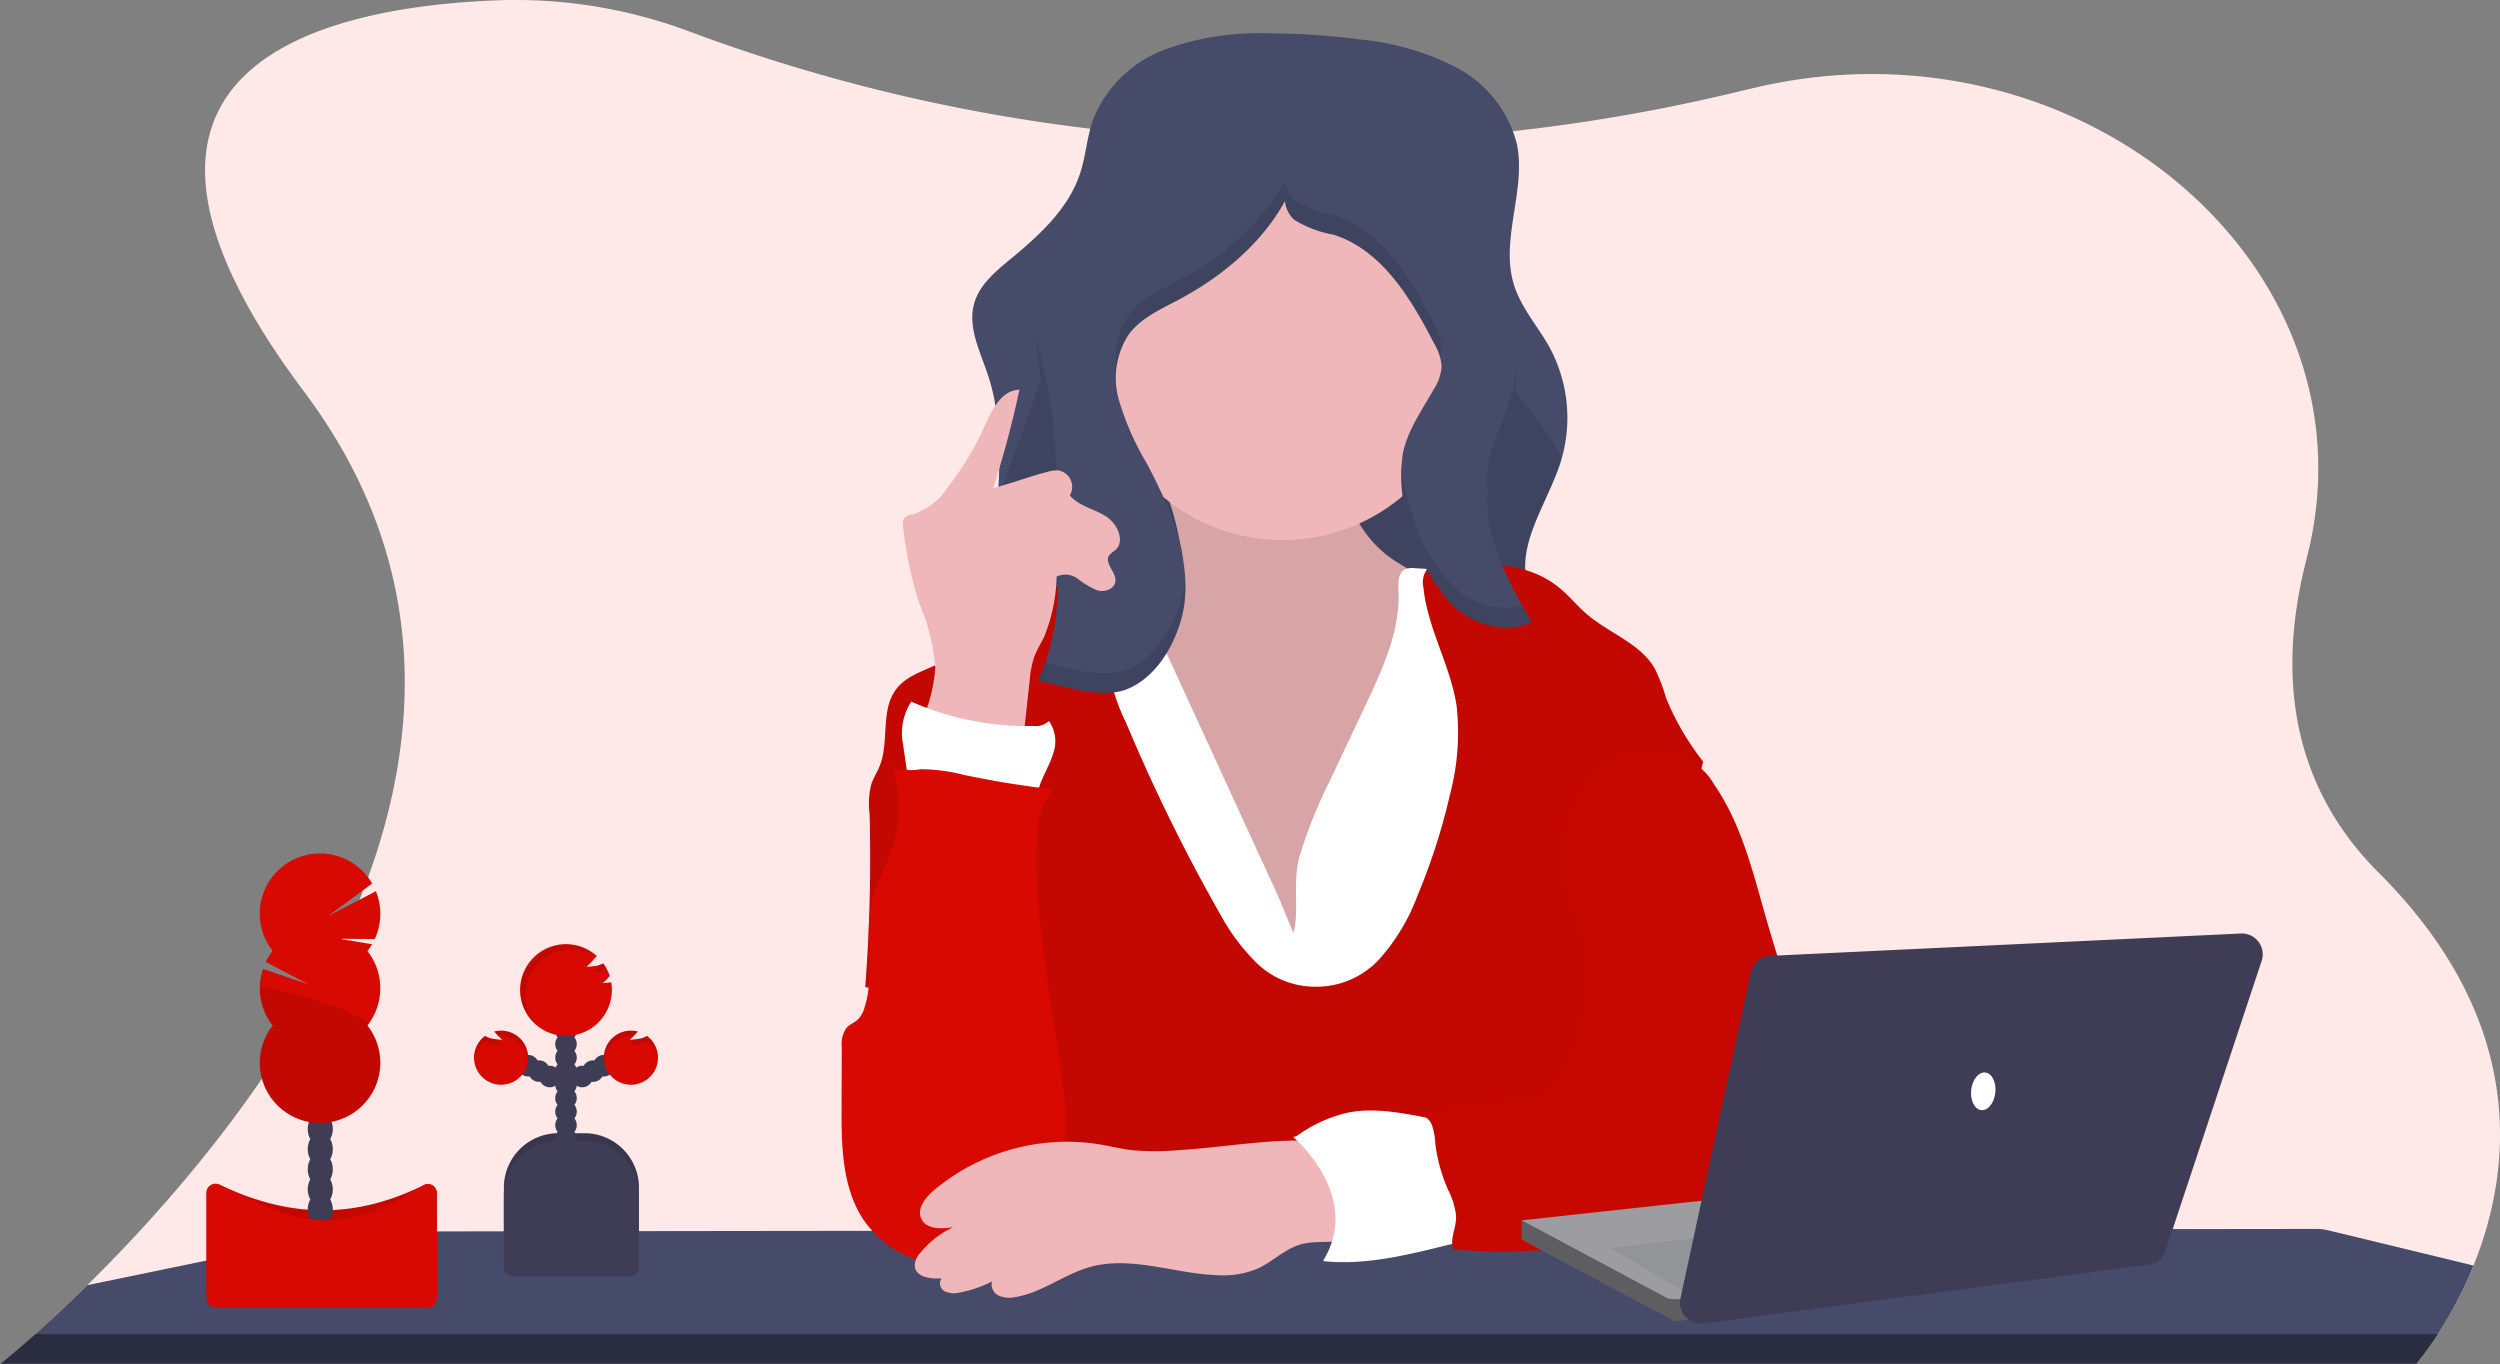 <svg xmlns="http://www.w3.org/2000/svg" width="220.761" height="120.458" viewBox="0 0 220.761 120.458">
  <rect x="0" y="0" width="220.761" height="120.458" fill="#808080" stroke="none"/>
  <g id="undraw_teacher_35j2_1_" data-name="undraw_teacher_35j2 (1)" transform="translate(0 -0.035)" style="isolation: isolate">
    <path id="Path_10" data-name="Path 10" d="M243.422,248.048a36.194,36.194,0,0,1-3.15,6.058,26.059,26.059,0,0,1-1.908,2.624.137.137,0,0,1-.021.023H25l.029-.023c.192-.15,1.319-1.062,3.071-2.624,1.257-1.119,2.835-2.574,4.607-4.325,14.492-14.254,42.329-47.992,19.145-78.9-21.552-28.732,1.653-33.945,16.96-34.554a43.732,43.732,0,0,1,17.25,2.82,153.262,153.262,0,0,0,36.837,8.7c.553.061,1.11.123,1.674.179a161.271,161.271,0,0,0,26.833.488h0c.263-.015.528-.035.795-.054a159.45,159.45,0,0,0,26.246-4.06c.559-.136,1.11-.265,1.659-.394,28.724-6.646,55.2,16,48.583,41.6-2.448,9.468-1.826,19.56,6.335,27.724C248.384,226.655,246.766,239.78,243.422,248.048Z" transform="translate(-25 -136.26)" fill="#ffe9e8"/>
    <path id="Path_11" data-name="Path 11" d="M243.543,704.833a36.2,36.2,0,0,1-3.15,6.058,26.066,26.066,0,0,1-1.908,2.624H25.15c.192-.15,1.319-1.062,3.071-2.624,1.257-1.119,2.835-2.574,4.607-4.325l22.485-4.646a4.37,4.37,0,0,1,.883-.09l23.971-.035h.025l11.873-.015h.027l10.021-.012h13.278l27.532-.038H154.77l4.728-.054h1.563l13.753-.019h6.5l15.885-.021h4.73l15.046-.021,12.7-.015a4.5,4.5,0,0,1,1.05.125Z" transform="translate(-25.121 -593.045)" fill="#454b69"/>
    <path id="Path_12" data-name="Path 12" d="M28.221,750H240.393a26.08,26.08,0,0,1-1.908,2.624H25.15C25.338,752.465,26.465,751.553,28.221,750Z" transform="translate(-25.121 -632.154)" fill="none"/>
    <path id="Path_13" data-name="Path 13" d="M28.221,750H240.393a26.08,26.08,0,0,1-1.908,2.624H25.15C25.338,752.465,26.465,751.553,28.221,750Z" transform="translate(-25.121 -632.154)" opacity="0.4"/>
    <path id="Path_14" data-name="Path 14" d="M527.149,206.82l-.426.083-19.266,3.7c-5.6,1.075-11.272,2.156-16.956,1.743-4.118-.3-7.965-1.52-11.921-2.592-2.236-.607-4.607-.848-5.365-3.352-1.046-3.455.657-8.571,1.058-12.073a33.681,33.681,0,0,0-.073-10.355,18.406,18.406,0,0,0-.6-2.254c-.685-2.033-1.762-4.146-1.181-6.21.459-1.637,1.858-2.807,3.168-3.889,2.565-2.112,5.183-4.479,6.2-7.644.5-1.536.593-3.189,1.131-4.713a11.006,11.006,0,0,1,6.429-6.214,24.157,24.157,0,0,1,9.055-1.392,61.344,61.344,0,0,1,8.111.539,23.235,23.235,0,0,1,8.475,2.471,10.543,10.543,0,0,1,5.352,6.746c.85,4.11-1.511,8.487-.244,12.478.637,2.018,2.112,3.647,3.135,5.494a13.086,13.086,0,0,1,.96,10.174c-1.225,3.8-4.223,7.635-2.687,11.315.977,2.34,3.473,3.59,5.212,5.444Q526.948,206.57,527.149,206.82Z" transform="translate(-386.396 -148.675)" fill="#454b69"/>
    <path id="Path_15" data-name="Path 15" d="M529.359,304.383v.566l-19.266,3.7c-5.6,1.075-11.272,2.156-16.956,1.743-4.118-.3-7.965-1.52-11.921-2.592-2.236-.607-4.607-.848-5.365-3.352-1.046-3.455.657-8.571,1.058-12.073.384-3.436,6.295-15.981,5.611-19.377l35.322,1.536c.238,1.875,9.573,11.29,8.992,13.088-1.225,3.8-4.223,7.635-2.687,11.315C525.124,301.279,527.62,302.528,529.359,304.383Z" transform="translate(-389.031 -246.722)" opacity="0.1"/>
    <path id="Path_16" data-name="Path 16" d="M519.682,339.488a5.225,5.225,0,0,1-.286,3.532c-.808,1.39-2.57,1.833-4.146,2.148l-5.471,1.094a2.124,2.124,0,0,0-1.046.415,1.83,1.83,0,0,0-.488,1.2,13.74,13.74,0,0,0,1.119,5.82c1.292,3.822,2.377,7.725,4.01,11.412a24.478,24.478,0,0,0,7.076,9.673,13.683,13.683,0,0,0,11.353,2.814c3.413-.839,6.212-3.248,8.625-5.8a20.877,20.877,0,0,0,4.818-7.155,25.474,25.474,0,0,0,1.092-5.87l.971-9.13c.152-1.428.252-3.035-.676-4.131a4.92,4.92,0,0,0-1.524-1.1,62.553,62.553,0,0,1-6.266-3.381,10.05,10.05,0,0,1-4.281-5.49c-.355-1.378-.292-2.88-.9-4.164a5.622,5.622,0,0,0-3.647-2.843,12.441,12.441,0,0,0-4.738-.192c-1.582.179-7.679.635-8.333,2.419-.351.96,1.106,3.02,1.451,3.964A27.674,27.674,0,0,1,519.682,339.488Z" transform="translate(-415.445 -291.325)" fill="#efb7b9"/>
    <path id="Path_17" data-name="Path 17" d="M519.682,339.488a5.225,5.225,0,0,1-.286,3.532c-.808,1.39-2.57,1.833-4.146,2.148l-5.471,1.094a2.124,2.124,0,0,0-1.046.415,1.83,1.83,0,0,0-.488,1.2,13.74,13.74,0,0,0,1.119,5.82c1.292,3.822,2.377,7.725,4.01,11.412a24.478,24.478,0,0,0,7.076,9.673,13.683,13.683,0,0,0,11.353,2.814c3.413-.839,6.212-3.248,8.625-5.8a20.877,20.877,0,0,0,4.818-7.155,25.474,25.474,0,0,0,1.092-5.87l.971-9.13c.152-1.428.252-3.035-.676-4.131a4.92,4.92,0,0,0-1.524-1.1,62.553,62.553,0,0,1-6.266-3.381,10.05,10.05,0,0,1-4.281-5.49c-.355-1.378-.292-2.88-.9-4.164a5.622,5.622,0,0,0-3.647-2.843,12.441,12.441,0,0,0-4.738-.192c-1.582.179-7.679.635-8.333,2.419-.351.96,1.106,3.02,1.451,3.964A27.674,27.674,0,0,1,519.682,339.488Z" transform="translate(-415.445 -291.325)" opacity="0.1"/>
    <path id="Path_18" data-name="Path 18" d="M522.341,416.418l3.208-6.792c1.5-3.183,3.039-6.527,2.88-10.042-.031-.7-.038-1.572.576-1.889a1.647,1.647,0,0,1,.843-.108,34.093,34.093,0,0,1,9.888,2,3.924,3.924,0,0,1,1.68.971,4.01,4.01,0,0,1,.754,1.785,52.133,52.133,0,0,1,1.1,6.5,102.679,102.679,0,0,1,0,16.317l-.852,16.592a1.585,1.585,0,0,1-.14.683,1.475,1.475,0,0,1-1.115.586,24.219,24.219,0,0,1-5,.161c-11.748-.445-23.558-1.129-35.23.3q.079-2.59-.083-5.183c-.463-7.466-2.4-14.749-4.3-21.982-1.108-4.223-2.181-8.83-.4-12.81a5.488,5.488,0,0,1,1.112-1.693,6.316,6.316,0,0,1,2.818-1.415,17.936,17.936,0,0,1,5.431-.614l12.1,26.351c.553,1.206,1.008,2.474,1.559,3.665.5-2.056-.1-4.465.5-6.694A42.154,42.154,0,0,1,522.341,416.418Z" transform="translate(-404.936 -347.381)" fill="#fff"/>
    <path id="Path_19" data-name="Path 19" d="M462.786,432.644a7.551,7.551,0,0,0,5.759-2.542,17.8,17.8,0,0,0,3.3-5.567,54.9,54.9,0,0,0,2.839-8.852,21.364,21.364,0,0,0,.587-7.842c-.549-3.6-2.586-6.87-2.933-10.495a1.915,1.915,0,0,1,.488-1.757,2.026,2.026,0,0,1,1.121-.292c3.62-.215,7.6-.175,10.4,2.123.854.7,1.547,1.572,2.382,2.292,1.989,1.728,4.8,2.607,6.076,4.9a17,17,0,0,1,.969,2.563,23.578,23.578,0,0,0,3.263,5.584c-1.223,5.16-2.628,10.324-3.851,15.484a67.708,67.708,0,0,1-2.563,8.965c-.737,1.9-1.664,3.839-1.438,5.874a13.416,13.416,0,0,0,.589,2.338,26.876,26.876,0,0,1,1.131,8.356l-54.776.134c2.624-3.763,3.394-8.377,3.127-12.956a14.157,14.157,0,0,0-1.728-6.3c-1.739-2.975-4.8-4.914-7.815-6.575-2.112-1.152-4.379,5.329-6.661,4.586a149.418,149.418,0,0,0,.384-15.294,7.008,7.008,0,0,1,.138-2.565c.18-.562.513-1.065.737-1.613.9-2.19.042-4.991,1.5-6.855,1.006-1.3,2.77-1.664,4.2-2.463a25.258,25.258,0,0,0,3.893-3.214,17.313,17.313,0,0,1,8.861-3.956,11.161,11.161,0,0,1,1.691,4.991c.1,1.115.027,2.246.182,3.356a16.522,16.522,0,0,0,1.451,4.3,156.333,156.333,0,0,0,8.395,17.05,18.06,18.06,0,0,0,3.252,4.267A7.431,7.431,0,0,0,462.786,432.644Z" transform="translate(-346.646 -345.476)" fill="#d70900"/>
    <path id="Path_20" data-name="Path 20" d="M462.786,432.644a7.551,7.551,0,0,0,5.759-2.542,17.8,17.8,0,0,0,3.3-5.567,54.9,54.9,0,0,0,2.839-8.852,21.364,21.364,0,0,0,.587-7.842c-.549-3.6-2.586-6.87-2.933-10.495a1.915,1.915,0,0,1,.488-1.757,2.026,2.026,0,0,1,1.121-.292c3.62-.215,7.6-.175,10.4,2.123.854.7,1.547,1.572,2.382,2.292,1.989,1.728,4.8,2.607,6.076,4.9a17,17,0,0,1,.969,2.563,23.578,23.578,0,0,0,3.263,5.584c-1.223,5.16-2.628,10.324-3.851,15.484a67.708,67.708,0,0,1-2.563,8.965c-.737,1.9-1.664,3.839-1.438,5.874a13.416,13.416,0,0,0,.589,2.338,26.876,26.876,0,0,1,1.131,8.356l-54.776.134c2.624-3.763,3.394-8.377,3.127-12.956a14.157,14.157,0,0,0-1.728-6.3c-1.739-2.975-4.8-4.914-7.815-6.575-2.112-1.152-4.379,5.329-6.661,4.586a149.418,149.418,0,0,0,.384-15.294,7.008,7.008,0,0,1,.138-2.565c.18-.562.513-1.065.737-1.613.9-2.19.042-4.991,1.5-6.855,1.006-1.3,2.77-1.664,4.2-2.463a25.258,25.258,0,0,0,3.893-3.214,17.313,17.313,0,0,1,8.861-3.956,11.161,11.161,0,0,1,1.691,4.991c.1,1.115.027,2.246.182,3.356a16.522,16.522,0,0,0,1.451,4.3,156.333,156.333,0,0,0,8.395,17.05,18.06,18.06,0,0,0,3.252,4.267A7.431,7.431,0,0,0,462.786,432.644Z" transform="translate(-346.646 -345.476)" opacity="0.1"/>
    <circle id="Ellipse_10" data-name="Ellipse 10" cx="16.455" cy="16.455" r="16.455" transform="translate(96.788 14.816)" fill="#efb7b9"/>
    <path id="Path_21" data-name="Path 21" d="M515.051,219.143c.451-4.258-1.319-8.424-3.323-12.207a24.6,24.6,0,0,1-2.471-5.6,7.05,7.05,0,0,1,.889-5.87c1.048-1.39,2.711-2.14,4.248-2.956,4.34-2.3,8.308-5.69,10.216-10.218-1.079.587-.8,2.34.154,3.114a9.854,9.854,0,0,0,3.421,1.292c4.269,1.344,6.83,5.6,8.884,9.579a4.578,4.578,0,0,1,.674,2.066,4.191,4.191,0,0,1-.687,2c-1.014,1.8-2.254,3.538-2.714,5.556a13.407,13.407,0,0,0,.753,6.986,14.959,14.959,0,0,0,3.63,6.55c1.843,1.724,4.7,2.58,6.968,1.467-2.263-3.891-4.607-8.239-3.724-12.651.426-2.112,1.572-4.031,2.06-6.131.929-4.006-.618-8.128-2.137-11.952l-4.538-11.412c-.693-1.745-1.482-3.607-3.071-4.6a8.318,8.318,0,0,0-3.636-.96,26.17,26.17,0,0,0-12.029,1.267c-6.876,2.747-11.188,9.52-14.609,16.089-1.025,1.968-2.037,4.058-1.995,6.277a17.421,17.421,0,0,0,.639,3.588c1.125,4.83,1.186,9.834,1.244,14.793.044,3.8-.154,7.391-1.818,10.856,2.281.453,5.588,1.676,7.846.781C512.868,225.689,514.68,222.1,515.051,219.143Z" transform="translate(-410.443 -165.943)" fill="#454b69"/>
    <g id="Group_21" data-name="Group 21" transform="translate(91.562 16.046)" opacity="0.1">
      <path id="Path_22" data-name="Path 22" d="M503.85,311.169q.012-.812,0-1.639c-.058-4.958-.119-9.963-1.244-14.793a24.963,24.963,0,0,1-.587-2.856,7.47,7.47,0,0,0-.052,1,17.418,17.418,0,0,0,.639,3.588C503.725,301.265,503.794,306.239,503.85,311.169Z" transform="translate(-501.966 -278.024)"/>
      <path id="Path_23" data-name="Path 23" d="M711.405,310.171a11.62,11.62,0,0,0,.25-3.421,10.687,10.687,0,0,1-.25,1.693c-.488,2.112-1.634,4.014-2.06,6.131a10.174,10.174,0,0,0-.154,2.837,10.05,10.05,0,0,1,.154-1.11C709.771,314.185,710.917,312.275,711.405,310.171Z" transform="translate(-669.381 -290.039)"/>
      <path id="Path_24" data-name="Path 24" d="M567,235.173a2.764,2.764,0,0,0,.15-.847,4.626,4.626,0,0,0-.674-2.066c-2.054-3.978-4.607-8.232-8.884-9.579a9.867,9.867,0,0,1-3.421-1.292,2.434,2.434,0,0,1-.841-1.689,22.754,22.754,0,0,1-9.529,8.794c-1.536.816-3.2,1.566-4.248,2.956a6.549,6.549,0,0,0-1.1,4.648,5.878,5.878,0,0,1,1.1-2.92c1.048-1.39,2.711-2.14,4.248-2.956a22.754,22.754,0,0,0,9.529-8.794,2.434,2.434,0,0,0,.841,1.689,10.028,10.028,0,0,0,3.421,1.292c4.269,1.344,6.83,5.6,8.884,9.579a7.561,7.561,0,0,1,.524,1.184Z" transform="translate(-531.412 -219.7)"/>
      <path id="Path_25" data-name="Path 25" d="M673.935,360.658a15.02,15.02,0,0,1-3.63-6.55,18.961,18.961,0,0,1-.921-4.168,15.179,15.179,0,0,0,.921,5.9,14.961,14.961,0,0,0,3.63,6.55c1.843,1.724,4.7,2.58,6.968,1.467-.273-.466-.543-.941-.812-1.419A6.723,6.723,0,0,1,673.935,360.658Z" transform="translate(-637.215 -324.938)"/>
      <path id="Path_26" data-name="Path 26" d="M515.3,402.123c-.371,2.962-2.183,6.546-5.133,7.717-2.048.812-4.964-.121-7.189-.637a16.636,16.636,0,0,1-.656,1.584c2.281.453,5.588,1.676,7.846.781,2.951-1.171,4.763-4.755,5.133-7.717a13.347,13.347,0,0,0,.042-2.231C515.33,401.787,515.312,401.956,515.3,402.123Z" transform="translate(-502.252 -366.697)"/>
    </g>
    <path id="Path_27" data-name="Path 27" d="M633.867,648.088c-2.966-.47-5.976-1.378-8.917-.768a12.4,12.4,0,0,0-4.68,2.227,5.389,5.389,0,0,1,2.872,3.943,16.126,16.126,0,0,1,.672,3.525,5.365,5.365,0,0,1-.906,3.411c3.74.369,7.364-.553,11.011-1.453a3.016,3.016,0,0,0,1.165-.47,2.5,2.5,0,0,0,.749-1.995,13.655,13.655,0,0,0-.743-3.853C634.644,651.144,634.314,649.589,633.867,648.088Z" transform="translate(-505.998 -549.02)" fill="#fff"/>
    <path id="Path_28" data-name="Path 28" d="M700.371,482.995a5.411,5.411,0,0,1,3.455,2.6c2.359,3.4,3.377,7.517,4.509,11.5a153.032,153.032,0,0,0,4.966,14.612,22,22,0,0,0,1.49,3.206,8.967,8.967,0,0,1,1.259,2.455c.507,2.177-1.288,4.223-3.16,5.436a12.506,12.506,0,0,1-3.235,1.559,19.271,19.271,0,0,1-3.44.587L695.56,526.1c-4.9.534-9.854,1.067-14.76.553-.309-1.075.3-1.835.253-2.954a6.6,6.6,0,0,0-.7-2.283,14.589,14.589,0,0,1-1.138-4.129,5.6,5.6,0,0,0-.274-1.549,1.452,1.452,0,0,0-1.152-.96c2.88-.286,5.066-.829,7.946-1.117a7.093,7.093,0,0,0,3.093-.8,6.444,6.444,0,0,0,2.267-3.208,16.969,16.969,0,0,0,1.394-9.648c-.538-2.651-2.037-5.12-2.029-7.825a11.708,11.708,0,0,1,1.2-4.646,7.68,7.68,0,0,1,3.093-3.943A10.474,10.474,0,0,1,700.371,482.995Z" transform="translate(-552.476 -416.306)" fill="#d70900"/>
    <path id="Path_29" data-name="Path 29" d="M700.371,482.995a5.411,5.411,0,0,1,3.455,2.6c2.359,3.4,3.377,7.517,4.509,11.5a153.032,153.032,0,0,0,4.966,14.612,22,22,0,0,0,1.49,3.206,8.967,8.967,0,0,1,1.259,2.455c.507,2.177-1.288,4.223-3.16,5.436a12.506,12.506,0,0,1-3.235,1.559,19.271,19.271,0,0,1-3.44.587L695.56,526.1c-4.9.534-9.854,1.067-14.76.553-.309-1.075.3-1.835.253-2.954a6.6,6.6,0,0,0-.7-2.283,14.589,14.589,0,0,1-1.138-4.129,5.6,5.6,0,0,0-.274-1.549,1.452,1.452,0,0,0-1.152-.96c2.88-.286,5.066-.829,7.946-1.117a7.093,7.093,0,0,0,3.093-.8,6.444,6.444,0,0,0,2.267-3.208,16.969,16.969,0,0,0,1.394-9.648c-.538-2.651-2.037-5.12-2.029-7.825a11.708,11.708,0,0,1,1.2-4.646,7.68,7.68,0,0,1,3.093-3.943A10.474,10.474,0,0,1,700.371,482.995Z" transform="translate(-552.476 -416.306)" opacity="0.08"/>
    <path id="Path_30" data-name="Path 30" d="M441.713,345.315a13.952,13.952,0,0,0,1.424-5.158,17.879,17.879,0,0,0-1.371-5.627,32.534,32.534,0,0,1-1.48-6.947.96.96,0,0,1,.1-.666,1.145,1.145,0,0,1,.737-.33,5.98,5.98,0,0,0,3.162-2.457,26.942,26.942,0,0,0,3.237-5.406c.635-1.415,1.5-3.141,3.047-3.154a88.009,88.009,0,0,1-2.319,8.686c1.622-.415,3.164-1.017,4.786-1.432a2.866,2.866,0,0,1,.983-.131,1.483,1.483,0,0,1,1,2.213c.793.929,2.112,1.179,3.148,1.816s1.781,2.215.86,3.016a2.569,2.569,0,0,0-.539.465c-.445.687.645,1.476.555,2.29-.073.666-.927.977-1.574.8a7.083,7.083,0,0,1-1.728-1.016,1.807,1.807,0,0,0-1.887-.207,15.071,15.071,0,0,1-1.092,5.293c-.286.6-.653,1.163-.883,1.787a8.8,8.8,0,0,0-.407,2.1l-.7,6.371A11.289,11.289,0,0,1,441.713,345.315Z" transform="translate(-360.548 -281.12)" fill="#efb7b9"/>
    <path id="Path_31" data-name="Path 31" d="M440.59,466.955l-.612-4.145a5.061,5.061,0,0,1,.733-3.77,25.235,25.235,0,0,0,10.789,2.146,1.685,1.685,0,0,0,1.363-.432,3.128,3.128,0,0,1,.384,2.837c-.271.929-.791,1.766-1.136,2.672a3.81,3.81,0,0,1-.651,1.313,2.809,2.809,0,0,1-2.123.651,13.576,13.576,0,0,1-2.4-.228C444.894,467.619,442.637,466.588,440.59,466.955Z" transform="translate(-360.237 -397.048)" fill="#fff"/>
    <path id="Path_32" data-name="Path 32" d="M430.816,490.995q-3.945-.449-7.838-1.267a15.852,15.852,0,0,0-3.855-.513,4.629,4.629,0,0,1-2.5-.215,12.016,12.016,0,0,1-.1,7.475c-.513,1.44-1.294,2.782-1.67,4.264-.783,3.1.292,6.481-.687,9.525a2.412,2.412,0,0,1-.591,1.06c-.3.275-.708.417-.985.714a2.438,2.438,0,0,0-.434,1.693l-.017,5.289c-.012,3.367.033,6.938,1.81,9.79a9.3,9.3,0,0,0,10.009,3.962,7.44,7.44,0,0,0,2.718-1.33,12.69,12.69,0,0,0,2.916-3.951,16.949,16.949,0,0,0,2.229-5.438,15.452,15.452,0,0,0-.061-4.166c-.868-7.679-2.751-15.292-2.346-23A6.97,6.97,0,0,1,430.816,490.995Z" transform="translate(-337.825 -421.257)" fill="#d70900"/>
    <path id="Path_33" data-name="Path 33" d="M468.94,661.793a23.258,23.258,0,0,1-4.006,0c-.96-.115-1.9-.351-2.849-.513a18.258,18.258,0,0,0-14.7,4.085c-.737.63-1.482,1.6-1.075,2.476.438.948,1.776.921,2.807.745a8.446,8.446,0,0,0-2.88,2.252,1.7,1.7,0,0,0-.5,1.223c.117.95,1.407,1.123,2.361,1.04a.8.8,0,0,0,.294,1.152,1.969,1.969,0,0,0,1.334.1,9.888,9.888,0,0,0,2.833-.981,1.08,1.08,0,0,0,.576,1.255,2.372,2.372,0,0,0,1.48.136c2.346-.384,4.3-2.016,6.592-2.657,3.659-1.023,7.487.609,11.29.724a7.877,7.877,0,0,0,3.5-.576c1.33-.6,2.4-1.739,3.809-2.142,1.561-.445,3.352.067,4.78-.7,1.039-.559.1-4.864-.163-5.694-.486-1.517-.973-2.523-2.592-2.676C477.724,660.637,473.065,661.555,468.94,661.793Z" transform="translate(-364.957 -560.189)" fill="#efb7b9"/>
    <path id="Path_34" data-name="Path 34" d="M619.88,656.256s6.2,5.246,2.622,10.971l6.911-2.386v-5.008c0-.238-2.624-3.814-2.624-3.814l-3.1-.478Z" transform="translate(-505.683 -555.827)" fill="#fff"/>
    <path id="Path_35" data-name="Path 35" d="M236.589,521.32h2.325a4.8,4.8,0,0,1,4.8,4.8v7.124H231.79v-7.124A4.8,4.8,0,0,1,236.589,521.32Z" transform="translate(-187.294 -421.215)" fill="#3f3d56"/>
    <path id="Path_36" data-name="Path 36" d="M236.589,521.32h2.325a4.8,4.8,0,0,1,4.8,4.8v7.124H231.79v-7.124A4.8,4.8,0,0,1,236.589,521.32Z" transform="translate(-187.294 -421.215)" opacity="0.1"/>
    <circle id="Ellipse_11" data-name="Ellipse 11" cx="0.954" cy="0.954" r="0.954" transform="translate(49.026 100.819)" fill="#3f3d56"/>
    <circle id="Ellipse_12" data-name="Ellipse 12" cx="0.954" cy="0.954" r="0.954" transform="translate(49.026 99.627)" fill="#3f3d56"/>
    <circle id="Ellipse_13" data-name="Ellipse 13" cx="0.954" cy="0.954" r="0.954" transform="translate(49.026 98.435)" fill="#3f3d56"/>
    <circle id="Ellipse_14" data-name="Ellipse 14" cx="0.954" cy="0.954" r="0.954" transform="translate(49.026 97.242)" fill="#3f3d56"/>
    <circle id="Ellipse_15" data-name="Ellipse 15" cx="0.954" cy="0.954" r="0.954" transform="translate(49.026 96.05)" fill="#3f3d56"/>
    <circle id="Ellipse_16" data-name="Ellipse 16" cx="0.954" cy="0.954" r="0.954" transform="translate(49.026 94.858)" fill="#3f3d56"/>
    <circle id="Ellipse_17" data-name="Ellipse 17" cx="0.954" cy="0.954" r="0.954" transform="translate(49.026 93.664)" fill="#3f3d56"/>
    <circle id="Ellipse_18" data-name="Ellipse 18" cx="0.954" cy="0.954" r="0.954" transform="translate(50.458 94.142)" fill="#3f3d56"/>
    <circle id="Ellipse_19" data-name="Ellipse 19" cx="0.954" cy="0.954" r="0.954" transform="translate(51.413 93.664)" fill="#3f3d56"/>
    <circle id="Ellipse_20" data-name="Ellipse 20" cx="0.954" cy="0.954" r="0.954" transform="translate(52.367 93.188)" fill="#3f3d56"/>
    <circle id="Ellipse_21" data-name="Ellipse 21" cx="0.954" cy="0.954" r="0.954" transform="translate(49.026 92.472)" fill="#3f3d56"/>
    <circle id="Ellipse_22" data-name="Ellipse 22" cx="0.954" cy="0.954" r="0.954" transform="translate(49.026 91.28)" fill="#3f3d56"/>
    <circle id="Ellipse_23" data-name="Ellipse 23" cx="0.954" cy="0.954" r="0.954" transform="translate(49.026 90.088)" fill="#3f3d56"/>
    <circle id="Ellipse_24" data-name="Ellipse 24" cx="0.954" cy="0.954" r="0.954" transform="translate(49.026 88.896)" fill="#3f3d56"/>
    <path id="Path_37" data-name="Path 37" d="M272.263,573.968q-.357.052-.714.075a5.489,5.489,0,0,0,.614-.63,4.031,4.031,0,0,0-.576-1.119,1.96,1.96,0,0,1-.768.242c-.236.035-.474.06-.712.077a11.882,11.882,0,0,0,.912-.96,4.051,4.051,0,1,0,1.33,3,3.969,3.969,0,0,0-.061-.7Z" transform="translate(-218.321 -487.196)" fill="#d70900"/>
    <path id="Path_38" data-name="Path 38" d="M306.578,610.853a1.851,1.851,0,0,1-.8.267c-.236.035-.474.061-.712.077a6.993,6.993,0,0,0,.706-.733,2.388,2.388,0,1,0,.808.384Z" transform="translate(-249.455 -519.34)" fill="#d70900"/>
    <circle id="Ellipse_25" data-name="Ellipse 25" cx="0.954" cy="0.954" r="0.954" transform="translate(47.596 94.142)" fill="#3f3d56"/>
    <circle id="Ellipse_26" data-name="Ellipse 26" cx="0.954" cy="0.954" r="0.954" transform="translate(46.642 93.664)" fill="#3f3d56"/>
    <circle id="Ellipse_27" data-name="Ellipse 27" cx="0.954" cy="0.954" r="0.954" transform="translate(45.688 93.188)" fill="#3f3d56"/>
    <path id="Path_39" data-name="Path 39" d="M244.045,610.853a1.852,1.852,0,0,0,.8.267c.236.035.474.061.712.077a6.8,6.8,0,0,1-.706-.733,2.388,2.388,0,1,1-.808.384Z" transform="translate(-201.206 -519.341)" fill="#d70900"/>
    <path id="Path_40" data-name="Path 40" d="M236.565,525h2.325a4.8,4.8,0,0,1,4.8,4.8v6.31a.814.814,0,0,1-.814.814h-10.3a.814.814,0,0,1-.814-.814V529.8a4.8,4.8,0,0,1,4.8-4.8Z" transform="translate(-187.27 -424.189)" fill="#3f3d56"/>
    <g id="Group_22" data-name="Group 22" transform="translate(45.984 83.462)" opacity="0.1">
      <path id="Path_41" data-name="Path 41" d="M305.047,589.49a3.611,3.611,0,0,1-.307.292,3.132,3.132,0,0,0,.326-.029C305.062,589.665,305.057,589.576,305.047,589.49Z" transform="translate(-297.023 -585.918)"/>
      <path id="Path_42" data-name="Path 42" d="M297.28,580.2c.24-.015.476-.04.714-.075a2.3,2.3,0,0,0,.62-.169,4.213,4.213,0,0,0-.334-.551,1.444,1.444,0,0,1-.384.163A5.52,5.52,0,0,1,297.28,580.2Z" transform="translate(-290.995 -577.773)"/>
      <path id="Path_43" data-name="Path 43" d="M264.96,575.364a4.047,4.047,0,0,1,6.239-3.409l.061-.065a4.05,4.05,0,1,0-5.341,6.091,4.032,4.032,0,0,1-.96-2.617Z" transform="translate(-264.54 -570.885)"/>
    </g>
    <g id="Group_23" data-name="Group 23" transform="translate(53.321 91.042)" opacity="0.1">
      <path id="Path_44" data-name="Path 44" d="M314.68,613.615c.238-.015.476-.04.712-.075a1.854,1.854,0,0,0,.8-.269,2.386,2.386,0,0,1,.96,1.689,2.184,2.184,0,0,0,.013-.251,2.377,2.377,0,0,0-.96-1.92,1.851,1.851,0,0,1-.8.267l-.192.025A4.866,4.866,0,0,1,314.68,613.615Z" transform="translate(-312.392 -612.326)"/>
      <path id="Path_45" data-name="Path 45" d="M305.144,610.846a1.965,1.965,0,0,1,.238.017c.125-.132.248-.275.372-.413a2.38,2.38,0,0,0-2.995,2.3,1.638,1.638,0,0,0,.012.238A2.384,2.384,0,0,1,305.144,610.846Z" transform="translate(-302.76 -610.37)"/>
    </g>
    <g id="Group_24" data-name="Group 24" transform="translate(41.866 91.042)" opacity="0.1">
      <path id="Path_46" data-name="Path 46" d="M245.578,613.615c-.238-.015-.476-.04-.712-.075a1.854,1.854,0,0,1-.8-.269,2.386,2.386,0,0,0-.96,1.689,2.187,2.187,0,0,1-.013-.251,2.377,2.377,0,0,1,.96-1.92,1.851,1.851,0,0,0,.8.267l.192.025A4.545,4.545,0,0,0,245.578,613.615Z" transform="translate(-243.09 -612.326)"/>
      <path id="Path_47" data-name="Path 47" d="M252.98,610.846a2.01,2.01,0,0,0-.24.017c-.123-.132-.246-.274-.37-.413a2.38,2.38,0,0,1,2.995,2.3,1.634,1.634,0,0,1-.012.238,2.384,2.384,0,0,0-2.373-2.146Z" transform="translate(-250.589 -610.37)"/>
    </g>
    <path id="Path_48" data-name="Path 48" d="M139.552,691.319H120.8a.8.8,0,0,1-.8-.8v-8.877a.8.8,0,0,1,1.138-.72c5.389,2.557,11.194,3.434,18.045.04a.8.8,0,0,1,1.152.712v8.831A.8.8,0,0,1,139.552,691.319Z" transform="translate(-101.763 -576.277)" fill="#d70900"/>
    <path id="Path_49" data-name="Path 49" d="M139.552,691.319H120.8a.8.8,0,0,1-.8-.8v-8.877a.8.8,0,0,1,1.138-.72c5.389,2.557,11.194,3.434,18.045.04a.8.8,0,0,1,1.152.712v8.831A.8.8,0,0,1,139.552,691.319Z" transform="translate(-101.763 -576.277)" opacity="0.1"/>
    <ellipse id="Ellipse_28" data-name="Ellipse 28" cx="1.11" cy="1.453" rx="1.11" ry="1.453" transform="translate(27.171 105.388)" fill="#3f3d56"/>
    <ellipse id="Ellipse_29" data-name="Ellipse 29" cx="1.11" cy="1.453" rx="1.11" ry="1.453" transform="translate(27.171 103.612)" fill="#3f3d56"/>
    <ellipse id="Ellipse_30" data-name="Ellipse 30" cx="1.11" cy="1.453" rx="1.11" ry="1.453" transform="translate(27.171 101.834)" fill="#3f3d56"/>
    <ellipse id="Ellipse_31" data-name="Ellipse 31" cx="1.11" cy="1.453" rx="1.11" ry="1.453" transform="translate(27.171 100.059)" fill="#3f3d56"/>
    <ellipse id="Ellipse_32" data-name="Ellipse 32" cx="1.11" cy="1.453" rx="1.11" ry="1.453" transform="translate(27.171 98.281)" fill="#3f3d56"/>
    <ellipse id="Ellipse_33" data-name="Ellipse 33" cx="1.11" cy="1.453" rx="1.11" ry="1.453" transform="translate(27.171 96.503)" fill="#3f3d56"/>
    <ellipse id="Ellipse_34" data-name="Ellipse 34" cx="1.11" cy="1.453" rx="1.11" ry="1.453" transform="translate(27.171 94.728)" fill="#3f3d56"/>
    <path id="Path_50" data-name="Path 50" d="M154.012,537.48a5.649,5.649,0,0,0,.413-.609l-2.918-.48,3.156.023a5.319,5.319,0,0,0,.1-4.223l-4.233,2.2,3.9-2.88a5.319,5.319,0,1,0-8.786,5.951,5.21,5.21,0,0,0-.607.969l3.786,1.989-4.031-1.363a5.325,5.325,0,0,0,.858,4.991,5.319,5.319,0,1,0,8.362,0,5.319,5.319,0,0,0,0-6.577Z" transform="translate(-121.569 -453.458)" fill="#d70900"/>
    <path id="Path_51" data-name="Path 51" d="M144.49,590.6a5.3,5.3,0,0,0,1.138,3.288,5.319,5.319,0,1,0,8.362,0C154.7,592.984,144.49,590,144.49,590.6Z" transform="translate(-121.551 -503.29)" opacity="0.1"/>
    <path id="Path_52" data-name="Path 52" d="M139.552,691.789H120.8a.8.8,0,0,1-.8-.8v-9.347a.8.8,0,0,1,1.138-.72c5.389,2.557,9.662,5.538,18.045.04a.781.781,0,0,1,1.152.712v9.31A.8.8,0,0,1,139.552,691.789Z" transform="translate(-101.763 -576.277)" fill="#d70900"/>
    <path id="Path_53" data-name="Path 53" d="M742.592,547.045l-27.67,3.661-1.384.182-13.528-7.226v-1.691l42.275-4.611Z" transform="translate(-565.631 -434.176)" fill="#9c9ca1"/>
    <path id="Path_54" data-name="Path 54" d="M740.85,559.314l29.976-3.534-.307,5.534-23.349,1.712Z" transform="translate(-598.631 -449.06)" fill="#939498"/>
    <path id="Path_55" data-name="Path 55" d="M739.914,704.557v1.816l-1.384.192L725,699.331V697.64l12.914,6.911A8.551,8.551,0,0,0,739.914,704.557Z" transform="translate(-590.623 -589.845)" opacity="0.4"/>
    <path id="Path_56" data-name="Path 56" d="M804.036,569.129l-6.212,28.8a1.839,1.839,0,0,0,2.039,2.213l39.3-5.2a1.839,1.839,0,0,0,1.505-1.244l8.479-25.57a1.843,1.843,0,0,0-1.835-2.419l-41.565,1.973A1.843,1.843,0,0,0,804.036,569.129Z" transform="translate(-649.433 -483.241)" fill="#3f3d56"/>
    <ellipse id="Ellipse_35" data-name="Ellipse 35" cx="1.67" cy="1.073" rx="1.67" ry="1.073" transform="translate(173.889 97.951) rotate(-84)" fill="#fff"/>
  </g>
</svg>
